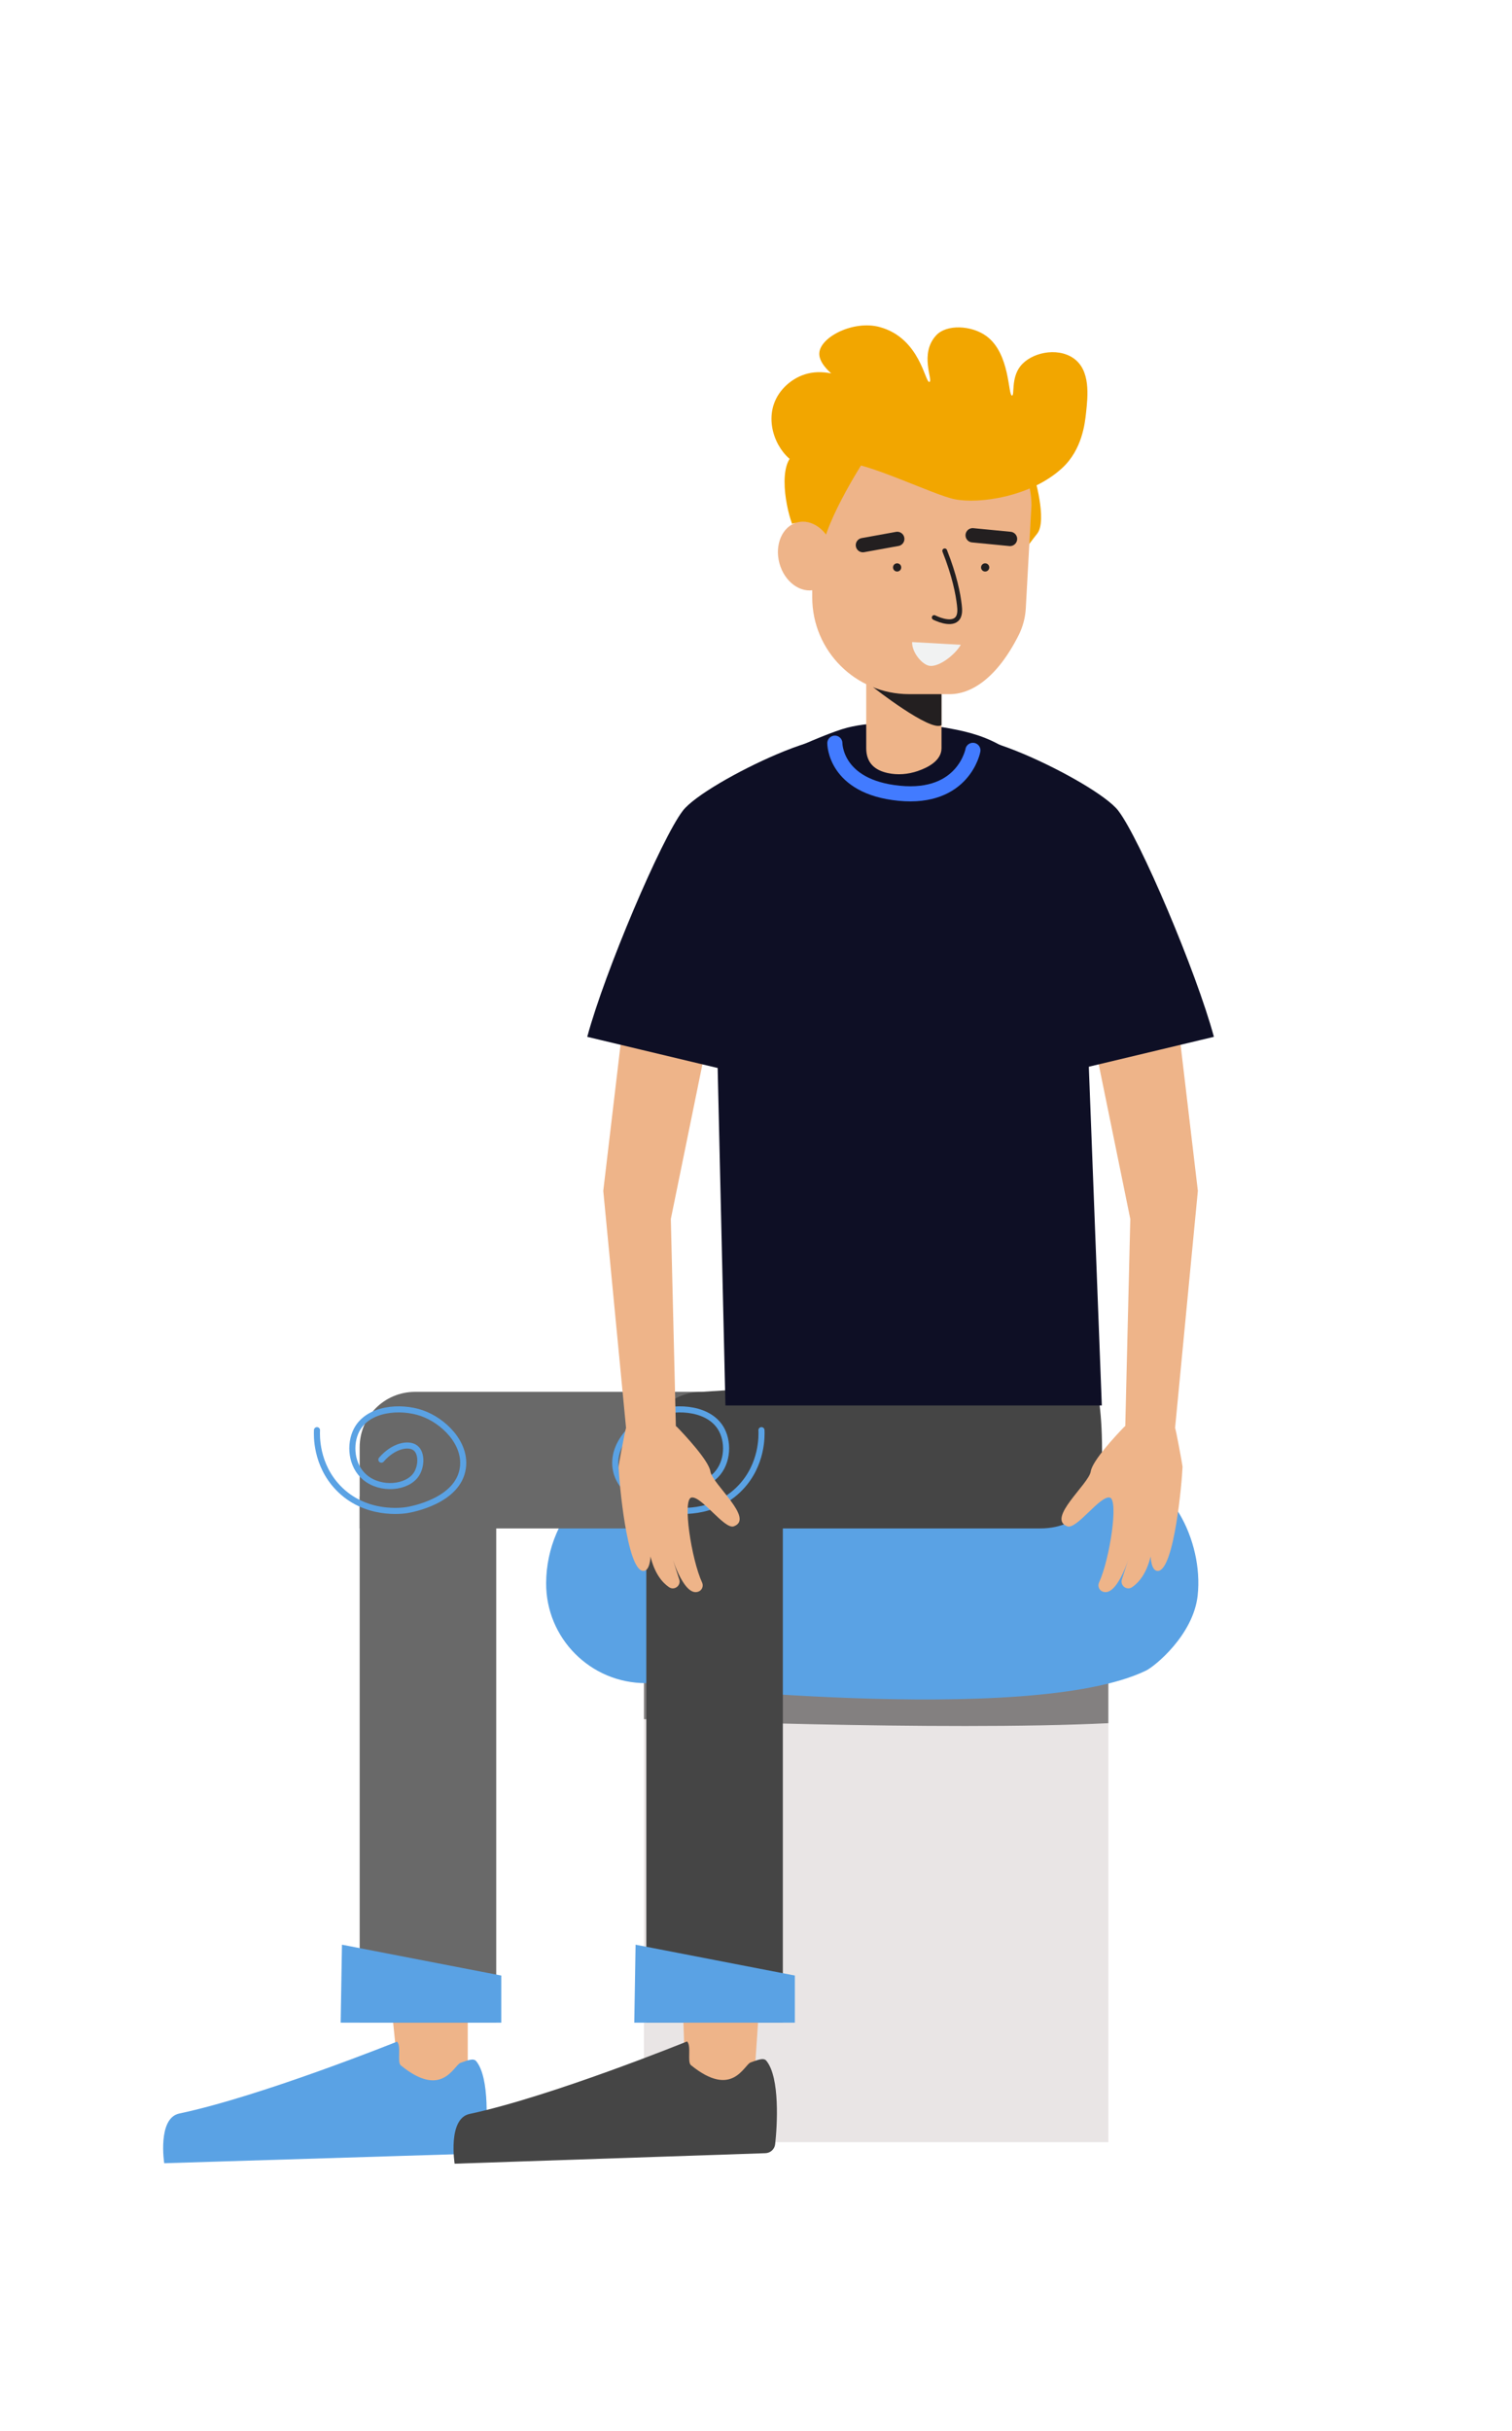 <svg width="400" height="643" viewBox="0 0 400 643" fill="none" xmlns="http://www.w3.org/2000/svg">
<g filter="url(#filter0_d)">
<path d="M293.214 431.287H170.353V562.64H293.214V431.287Z" fill="#E9E5E5"/>
<path d="M293.214 434.674V451.812C248.986 453.982 170.819 450.767 170.819 450.767C170.658 450.767 170.497 450.767 170.353 450.751V434.674H293.214Z" fill="black" fill-opacity="0.44"/>
<path d="M123.749 547.801H105.714L102.677 517.988H123.749V547.801Z" fill="#EEB489"/>
<path d="M178.241 381.168L296.29 385.714C309.231 385.714 318.441 403.512 316.842 418.035C315.687 428.522 305.474 436.779 303.221 437.876C272.39 452.892 170.82 441.216 170.82 441.216C156.203 441.216 144.382 429.314 144.482 414.697V414.697C144.609 396.143 159.686 381.168 178.241 381.168Z" fill="#5AA2E4"/>
<path d="M131.275 391.836H95.153V531.033H131.275V391.836Z" fill="#696969"/>
<path d="M95.151 400.296V378.803C95.151 370.723 101.701 364.174 109.78 364.174H220.461V379.156C220.461 390.831 210.997 400.296 199.322 400.296H95.151Z" fill="#696969"/>
<path d="M132.608 531.033H90.124L90.469 510.407L132.608 518.565V531.033Z" fill="#5AA2E4"/>
<path d="M100.893 382.103C104.064 378.419 108.1 377.588 109.924 379.025C111.654 380.389 111.525 383.902 110.129 386.003C107.714 389.637 100.703 390.259 96.583 386.824C92.839 383.702 92.417 378.009 94.325 374.304C97.338 368.457 106.002 367.859 111.565 369.789C117.319 371.784 123.41 377.748 122.443 384.361C121.177 393.027 108.896 395.24 107.666 395.444C106.688 395.607 96.63 397.098 89.4 389.492C83.545 383.334 83.79 375.679 83.858 374.304" stroke="#5AA2E4" stroke-width="1.608" stroke-miterlimit="10" stroke-linecap="round"/>
<path d="M105.031 536.048C105.031 536.048 69.133 550.492 47.435 555.06C41.585 556.292 43.444 568.208 43.444 568.208L125.646 565.673C126.988 565.643 128.101 564.636 128.255 563.303C128.805 558.541 129.645 545.636 125.963 541.193C125.223 540.299 123.475 541.09 121.853 541.644C120.054 542.258 117.016 551.316 106.029 542.322C105 541.479 106.23 537.225 105.031 536.048Z" fill="#5AA2E4"/>
<path d="M207.102 391.836H170.979V531.033H207.102V391.836Z" fill="#454545"/>
<path d="M170.979 400.296V378.803C170.979 370.723 177.529 364.174 185.609 364.174L208.14 362.719L290.075 362.719C290.075 362.719 291.546 368.204 291.546 379.672C291.546 391.347 286.825 400.296 275.15 400.296H170.979Z" fill="#454545"/>
<path d="M199.403 547.801H181.368L180.353 517.988H201.425L199.403 547.801Z" fill="#EEB489"/>
<path d="M210.282 531.034H167.798L168.143 510.407L210.282 518.565V531.034Z" fill="#5AA2E4"/>
<path d="M184.409 382.103C181.238 378.419 177.201 377.588 175.378 379.025C173.648 380.389 173.777 383.902 175.173 386.003C177.587 389.637 184.599 390.259 188.719 386.824C192.463 383.702 192.885 378.009 190.976 374.304C187.964 368.457 179.3 367.859 173.736 369.789C167.983 371.784 161.892 377.748 162.859 384.361C164.125 393.027 176.406 395.24 177.636 395.444C178.614 395.607 188.671 397.098 195.902 389.492C201.757 383.334 201.512 375.679 201.444 374.304" stroke="#5AA2E4" stroke-width="1.608" stroke-miterlimit="10" stroke-linecap="round"/>
<path d="M181.765 535.993C181.765 535.993 145.91 550.542 124.225 555.174C118.379 556.422 120.272 568.333 120.272 568.333L202.466 565.556C203.809 565.522 204.919 564.513 205.069 563.178C205.604 558.415 206.407 545.508 202.712 541.075C201.969 540.184 200.223 540.98 198.603 541.538C196.806 542.158 193.795 551.225 182.782 542.263C181.75 541.423 182.967 537.166 181.765 535.993Z" fill="#454545"/>
<path d="M273.48 121.544C273.48 121.544 277.183 133.667 274.374 137.18C271.566 140.693 269.685 143.692 269.685 143.692V120.778L273.48 121.544Z" fill="#F2A600"/>
<path d="M297.432 383.984L299.021 318.448L289.108 269.903L311.31 263.772L316.894 311.004L309.718 385.673L297.432 383.984Z" fill="#EEB489"/>
<path d="M179.058 383.984L177.469 318.448L187.382 269.903L165.18 263.772L159.596 311.004L166.772 385.673L179.058 383.984Z" fill="#EEB489"/>
<path d="M283.064 279.357C260.784 247.835 263.653 242.187 263.093 241.647C267.324 245.733 263.093 192.584 263.093 192.584C265.465 193.305 268.173 194.323 270.998 195.524C281.163 199.848 292.843 206.554 295.83 210.428C301.516 217.804 316.537 253.154 321.133 270.26L283.064 279.357Z" fill="#0E0F25"/>
<path d="M193.426 279.357C215.706 247.835 212.837 242.187 213.397 241.647C209.165 245.733 213.397 192.584 213.397 192.584C211.025 193.305 208.317 194.323 205.491 195.524C195.327 199.848 183.647 206.554 180.66 210.428C174.974 217.804 159.953 253.154 155.357 270.26L193.426 279.357Z" fill="#0E0F25"/>
<path d="M224.198 188.469C217.108 190.268 197.276 199.928 197.276 199.928L188.659 226.449L191.915 367.762H291.483L286.12 227.856C286.12 227.856 284.525 211.38 281.59 208.145C270.302 195.707 264.266 191.306 253.113 189.043C241.96 186.781 231.206 186.69 224.198 188.469Z" fill="#0E0F25"/>
<path d="M234.85 200.486C237.472 201.061 240.214 200.83 242.756 199.965C245.6 198.997 249.077 197.149 249.077 193.899V173.049H229.16V193.899C229.16 197.871 231.486 199.749 234.85 200.486Z" fill="#EEB489"/>
<path d="M257.384 194.484C257.384 194.484 254.973 207.521 237.872 205.832C220.771 204.143 220.86 192.584 220.86 192.584" stroke="#427BFF" stroke-width="4" stroke-miterlimit="10" stroke-linecap="round"/>
<path d="M249.077 177.535L230.907 177.721C230.907 177.721 246.225 189.76 249.077 187.808V177.535Z" fill="#231F20"/>
<path d="M240.474 179.614H251.004C256.806 179.744 263.71 175.485 269.49 164.003C270.599 161.802 271.236 159.385 271.371 156.924L272.871 129.636C272.871 117.559 263.081 107.768 251.004 107.768H236.747C224.67 107.768 214.879 117.559 214.879 129.636V154.019C214.879 168.154 226.339 179.614 240.474 179.614Z" fill="#EEB489"/>
<path d="M287.314 105.218C287.796 100.766 288.564 93.871 283.932 90.72C279.548 87.739 272.695 89.315 269.917 92.895C267.439 96.089 268.449 100.562 267.742 100.627C266.64 100.729 267.302 89.569 260.976 84.921C257.014 82.01 250.424 81.737 247.687 84.679C243.132 89.575 246.918 96.611 245.888 97.02C244.735 97.478 243.517 85.431 232.705 82.505C225.887 80.659 217.168 85.033 216.758 89.27C216.143 95.608 233.974 103.098 234.155 102.802C234.314 102.542 223.255 92.371 213.616 94.828C209.626 95.845 205.987 98.999 204.676 103.043C202.579 109.51 206.464 116.891 211.442 118.991C214.393 120.237 215.466 118.673 222.736 118.306C228.88 117.996 246.979 126.939 252.544 128.055C259.085 129.367 272.808 127.41 281.051 119.756C286.267 114.912 287.014 108.002 287.314 105.218Z" fill="#F2A600"/>
<path d="M228.284 118.331C228.284 118.331 216.721 136.256 217.417 143.633C217.748 147.153 213.066 132.395 209.549 134.583C207.556 129.182 205.506 116.566 211.734 115.406C219.817 113.901 228.284 118.331 228.284 118.331Z" fill="#F2A600"/>
<path d="M267.197 138.554L257.322 137.594" stroke="#231F20" stroke-width="3.786" stroke-miterlimit="10" stroke-linecap="round"/>
<path d="M228.284 140.2L237.369 138.554" stroke="#231F20" stroke-width="3.786" stroke-miterlimit="10" stroke-linecap="round"/>
<path d="M249.923 141.705C252.573 148.373 253.454 153.148 253.789 155.961C253.941 157.242 254.076 158.912 253.064 159.827C251.323 161.403 247.52 159.534 247.144 159.344" stroke="#231F20" stroke-width="1.262" stroke-miterlimit="10" stroke-linecap="round"/>
<path d="M241.302 165.835C241.231 168.655 244.036 171.916 245.986 172.136C248.449 172.414 252.586 169.288 254.181 166.559L241.302 165.835Z" fill="#F1F2F2"/>
<path d="M260.625 147.182C261.225 147.182 261.712 146.695 261.712 146.094C261.712 145.494 261.225 145.007 260.625 145.007C260.024 145.007 259.538 145.494 259.538 146.094C259.538 146.695 260.024 147.182 260.625 147.182Z" fill="#231F20"/>
<path d="M237.334 147.182C237.934 147.182 238.421 146.695 238.421 146.094C238.421 145.494 237.934 145.007 237.334 145.007C236.733 145.007 236.246 145.494 236.246 146.094C236.246 146.695 236.733 147.182 237.334 147.182Z" fill="#231F20"/>
<path d="M298.437 372.996C298.011 373.035 297.614 373.223 297.317 373.531C295.505 375.406 288.971 382.341 288.561 385.212C288.085 388.547 276.77 397.718 282.368 399.742C284.832 400.634 290.943 391.643 293.563 392.12C296.02 392.566 293.574 408.506 290.748 414.618C290.36 415.457 290.695 416.494 291.52 416.912C295.315 418.833 298.566 408.318 298.566 408.318L296.793 413.793C296.271 415.404 298.081 416.794 299.483 415.844C301.28 414.627 303.278 412.272 304.402 407.722C304.402 407.722 304.507 411.772 306.426 411.533C310.659 411.008 312.678 388.175 312.841 384.027C312.855 383.651 311.076 374.031 310.867 373.718L306.065 373.238C305.701 372.69 305.065 372.387 304.41 372.447L298.437 372.996Z" fill="#EEB489"/>
<path d="M178.053 372.996C178.479 373.035 178.875 373.223 179.173 373.531C180.985 375.406 187.519 382.341 187.929 385.212C188.405 388.547 199.72 397.718 194.122 399.742C191.658 400.634 185.547 391.643 182.926 392.12C180.47 392.566 182.915 408.506 185.742 414.618C186.13 415.457 185.795 416.494 184.97 416.912C181.174 418.833 177.924 408.318 177.924 408.318L179.697 413.793C180.219 415.404 178.409 416.794 177.007 415.844C175.21 414.627 173.212 412.272 172.088 407.722C172.088 407.722 171.983 411.772 170.063 411.533C165.831 411.008 163.812 388.175 163.649 384.027C163.634 383.651 165.414 374.031 165.623 373.718L170.425 373.238C170.789 372.69 171.424 372.387 172.079 372.447L178.053 372.996Z" fill="#EEB489"/>
<ellipse cx="213.274" cy="143.084" rx="7.332" ry="9.213" transform="rotate(-15.267 213.274 143.084)" fill="#EEB489"/>
</g>
<defs>
<filter id="filter0_d" x="-4" y="0" width="408" height="708" filterUnits="userSpaceOnUse" color-interpolation-filters="sRGB">
<feFlood flood-opacity="0" result="BackgroundImageFix"/>
<feColorMatrix in="SourceAlpha" type="matrix" values="0 0 0 0 0 0 0 0 0 0 0 0 0 0 0 0 0 0 127 0"/>
<feOffset dy="4"/>
<feGaussianBlur stdDeviation="2"/>
<feColorMatrix type="matrix" values="0 0 0 0 0 0 0 0 0 0 0 0 0 0 0 0 0 0 0.25 0"/>
<feBlend mode="normal" in2="BackgroundImageFix" result="effect1_dropShadow"/>
<feBlend mode="normal" in="SourceGraphic" in2="effect1_dropShadow" result="shape"/>
</filter>
</defs>
</svg>
